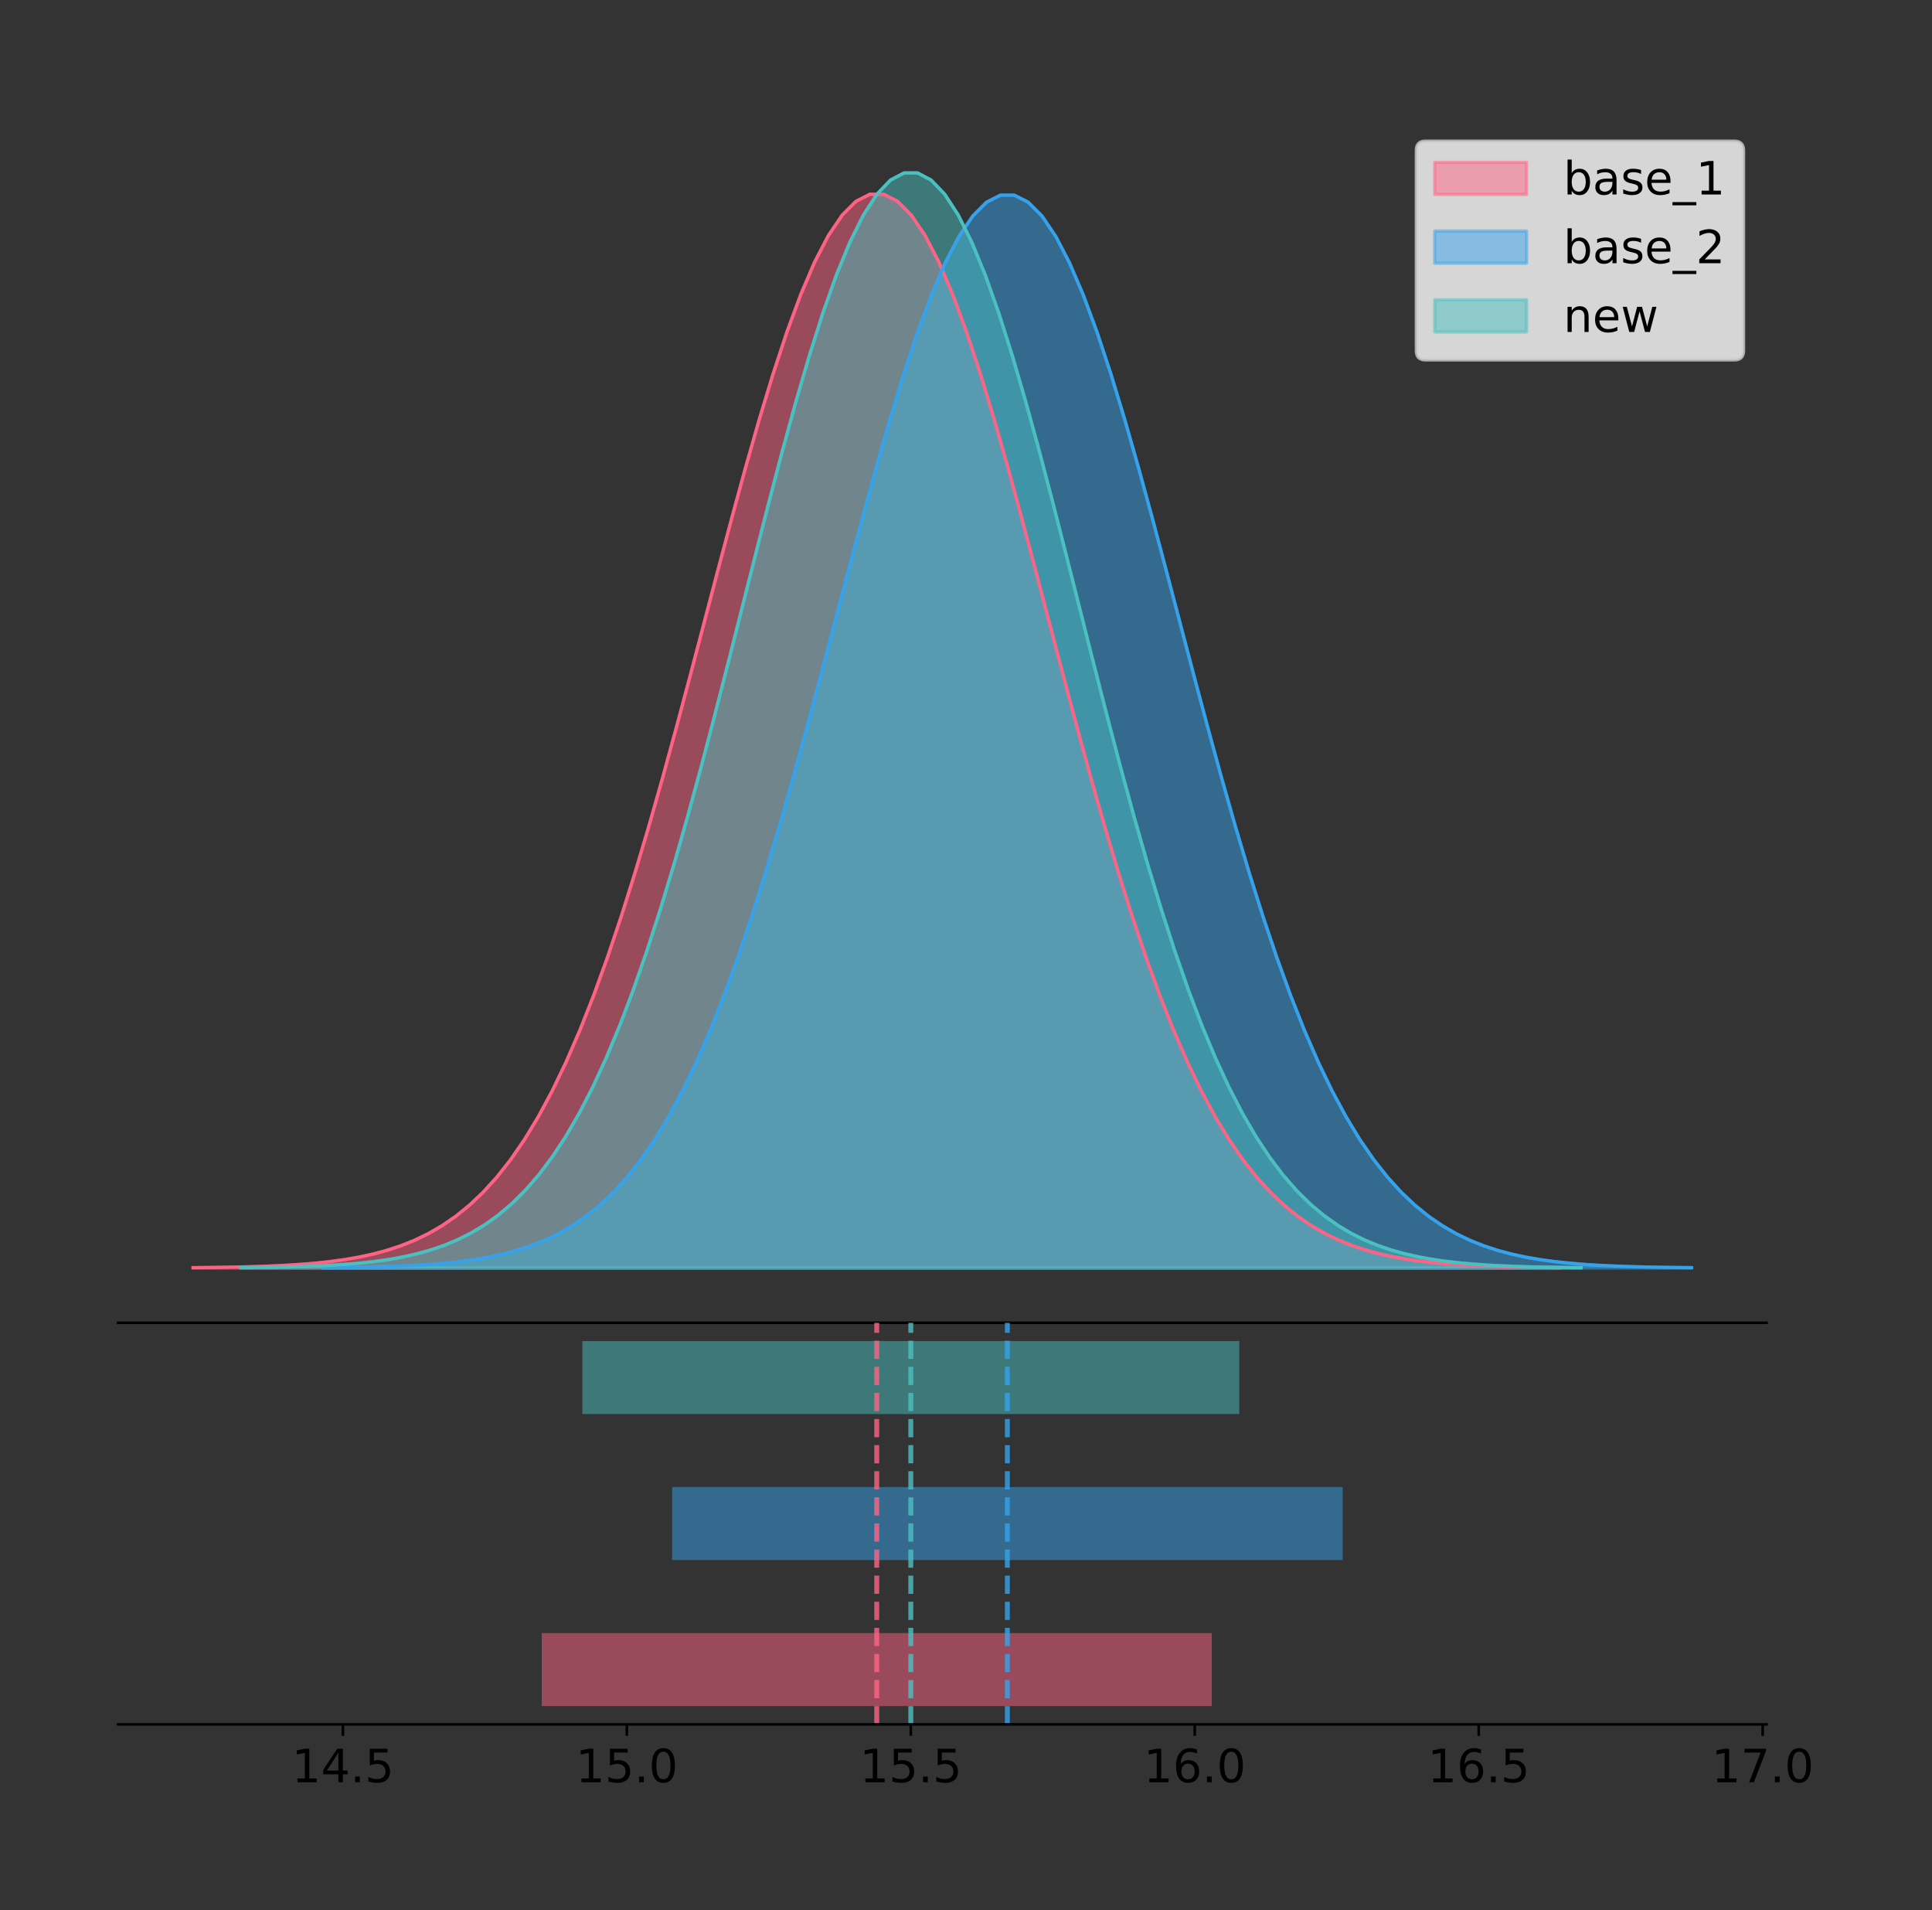 <?xml version="1.0" encoding="utf-8" standalone="no"?>
<!DOCTYPE svg PUBLIC "-//W3C//DTD SVG 1.1//EN"
  "http://www.w3.org/Graphics/SVG/1.1/DTD/svg11.dtd">
<!-- Created with matplotlib (https://matplotlib.org/) -->
<svg height="581.789pt" version="1.1" viewBox="0 0 588.622 581.789" width="588.622pt" xmlns="http://www.w3.org/2000/svg" xmlns:xlink="http://www.w3.org/1999/xlink">
 <rect x="0" y="0" width="588.622" height="581.789" fill="#333333" stroke="none"/>
 <defs>
  <style type="text/css">
*{stroke-linecap:butt;stroke-linejoin:round;}
  </style>
 </defs>
 <g id="figure_1">
  <g id="patch_1">
   <path d="M 0 581.789 
L 588.622 581.789 
L 588.622 0 
L 0 0 
z
" style="fill:none;"/>
  </g>
  <g id="axes_1">
   <g id="patch_2">
    <path d="M 36 402.93 
L 538.2 402.93 
L 538.2 36 
L 36 36 
z
" style="fill:none;"/>
   </g>
   <g id="PolyCollection_1">
    <defs>
     <path d="M 58.827 -195.538 
L 58.827 -195.648 
L 63.035 -195.689 
L 67.243 -195.745 
L 71.451 -195.819 
L 75.659 -195.918 
L 79.867 -196.047 
L 84.075 -196.217 
L 88.282 -196.437 
L 92.49 -196.721 
L 96.698 -197.084 
L 100.906 -197.545 
L 105.114 -198.128 
L 109.322 -198.857 
L 113.53 -199.764 
L 117.738 -200.884 
L 121.945 -202.256 
L 126.153 -203.927 
L 130.361 -205.944 
L 134.569 -208.362 
L 138.777 -211.239 
L 142.985 -214.637 
L 147.193 -218.619 
L 151.4 -223.249 
L 155.608 -228.592 
L 159.816 -234.709 
L 164.024 -241.655 
L 168.232 -249.48 
L 172.44 -258.221 
L 176.648 -267.905 
L 180.856 -278.541 
L 185.063 -290.121 
L 189.271 -302.615 
L 193.479 -315.97 
L 197.687 -330.109 
L 201.895 -344.93 
L 206.103 -360.303 
L 210.311 -376.076 
L 214.519 -392.071 
L 218.726 -408.091 
L 222.934 -423.92 
L 227.142 -439.331 
L 231.35 -454.088 
L 235.558 -467.953 
L 239.766 -480.694 
L 243.974 -492.088 
L 248.182 -501.93 
L 252.389 -510.039 
L 256.597 -516.26 
L 260.805 -520.476 
L 265.013 -522.605 
L 269.221 -522.605 
L 273.429 -520.476 
L 277.637 -516.26 
L 281.845 -510.039 
L 286.052 -501.93 
L 290.26 -492.088 
L 294.468 -480.694 
L 298.676 -467.953 
L 302.884 -454.088 
L 307.092 -439.331 
L 311.3 -423.92 
L 315.508 -408.091 
L 319.715 -392.071 
L 323.923 -376.076 
L 328.131 -360.303 
L 332.339 -344.93 
L 336.547 -330.109 
L 340.755 -315.97 
L 344.963 -302.615 
L 349.171 -290.121 
L 353.378 -278.541 
L 357.586 -267.905 
L 361.794 -258.221 
L 366.002 -249.48 
L 370.21 -241.655 
L 374.418 -234.709 
L 378.626 -228.592 
L 382.834 -223.249 
L 387.041 -218.619 
L 391.249 -214.637 
L 395.457 -211.239 
L 399.665 -208.362 
L 403.873 -205.944 
L 408.081 -203.927 
L 412.289 -202.256 
L 416.497 -200.884 
L 420.704 -199.764 
L 424.912 -198.857 
L 429.12 -198.128 
L 433.328 -197.545 
L 437.536 -197.084 
L 441.744 -196.721 
L 445.952 -196.437 
L 450.16 -196.217 
L 454.367 -196.047 
L 458.575 -195.918 
L 462.783 -195.819 
L 466.991 -195.745 
L 471.199 -195.689 
L 475.407 -195.648 
L 475.407 -195.538 
L 475.407 -195.538 
L 471.199 -195.538 
L 466.991 -195.538 
L 462.783 -195.538 
L 458.575 -195.538 
L 454.367 -195.538 
L 450.16 -195.538 
L 445.952 -195.538 
L 441.744 -195.538 
L 437.536 -195.538 
L 433.328 -195.538 
L 429.12 -195.538 
L 424.912 -195.538 
L 420.704 -195.538 
L 416.497 -195.538 
L 412.289 -195.538 
L 408.081 -195.538 
L 403.873 -195.538 
L 399.665 -195.538 
L 395.457 -195.538 
L 391.249 -195.538 
L 387.041 -195.538 
L 382.834 -195.538 
L 378.626 -195.538 
L 374.418 -195.538 
L 370.21 -195.538 
L 366.002 -195.538 
L 361.794 -195.538 
L 357.586 -195.538 
L 353.378 -195.538 
L 349.171 -195.538 
L 344.963 -195.538 
L 340.755 -195.538 
L 336.547 -195.538 
L 332.339 -195.538 
L 328.131 -195.538 
L 323.923 -195.538 
L 319.715 -195.538 
L 315.508 -195.538 
L 311.3 -195.538 
L 307.092 -195.538 
L 302.884 -195.538 
L 298.676 -195.538 
L 294.468 -195.538 
L 290.26 -195.538 
L 286.052 -195.538 
L 281.845 -195.538 
L 277.637 -195.538 
L 273.429 -195.538 
L 269.221 -195.538 
L 265.013 -195.538 
L 260.805 -195.538 
L 256.597 -195.538 
L 252.389 -195.538 
L 248.182 -195.538 
L 243.974 -195.538 
L 239.766 -195.538 
L 235.558 -195.538 
L 231.35 -195.538 
L 227.142 -195.538 
L 222.934 -195.538 
L 218.726 -195.538 
L 214.519 -195.538 
L 210.311 -195.538 
L 206.103 -195.538 
L 201.895 -195.538 
L 197.687 -195.538 
L 193.479 -195.538 
L 189.271 -195.538 
L 185.063 -195.538 
L 180.856 -195.538 
L 176.648 -195.538 
L 172.44 -195.538 
L 168.232 -195.538 
L 164.024 -195.538 
L 159.816 -195.538 
L 155.608 -195.538 
L 151.4 -195.538 
L 147.193 -195.538 
L 142.985 -195.538 
L 138.777 -195.538 
L 134.569 -195.538 
L 130.361 -195.538 
L 126.153 -195.538 
L 121.945 -195.538 
L 117.738 -195.538 
L 113.53 -195.538 
L 109.322 -195.538 
L 105.114 -195.538 
L 100.906 -195.538 
L 96.698 -195.538 
L 92.49 -195.538 
L 88.282 -195.538 
L 84.075 -195.538 
L 79.867 -195.538 
L 75.659 -195.538 
L 71.451 -195.538 
L 67.243 -195.538 
L 63.035 -195.538 
L 58.827 -195.538 
z
" id="m8679159b8f" style="stroke:#ff6384;stroke-opacity:0.5;"/>
    </defs>
    <g clip-path="url(#p4ffba90b47)">
     <use style="fill:#ff6384;fill-opacity:0.5;stroke:#ff6384;stroke-opacity:0.5;" x="0" xlink:href="#m8679159b8f" y="581.789"/>
    </g>
   </g>
   <g id="PolyCollection_2">
    <defs>
     <path d="M 98.453 -195.538 
L 98.453 -195.648 
L 102.664 -195.689 
L 106.875 -195.745 
L 111.087 -195.819 
L 115.298 -195.917 
L 119.509 -196.047 
L 123.721 -196.216 
L 127.932 -196.436 
L 132.143 -196.72 
L 136.355 -197.083 
L 140.566 -197.544 
L 144.777 -198.125 
L 148.989 -198.854 
L 153.2 -199.76 
L 157.411 -200.879 
L 161.622 -202.251 
L 165.834 -203.92 
L 170.045 -205.935 
L 174.256 -208.351 
L 178.468 -211.226 
L 182.679 -214.621 
L 186.89 -218.6 
L 191.102 -223.227 
L 195.313 -228.565 
L 199.524 -234.677 
L 203.736 -241.617 
L 207.947 -249.435 
L 212.158 -258.17 
L 216.37 -267.846 
L 220.581 -278.473 
L 224.792 -290.044 
L 229.003 -302.527 
L 233.215 -315.871 
L 237.426 -329.999 
L 241.637 -344.808 
L 245.849 -360.169 
L 250.06 -375.928 
L 254.271 -391.91 
L 258.483 -407.917 
L 262.694 -423.733 
L 266.905 -439.132 
L 271.117 -453.876 
L 275.328 -467.731 
L 279.539 -480.461 
L 283.751 -491.846 
L 287.962 -501.68 
L 292.173 -509.782 
L 296.384 -515.998 
L 300.596 -520.211 
L 304.807 -522.338 
L 309.018 -522.338 
L 313.23 -520.211 
L 317.441 -515.998 
L 321.652 -509.782 
L 325.864 -501.68 
L 330.075 -491.846 
L 334.286 -480.461 
L 338.498 -467.731 
L 342.709 -453.876 
L 346.92 -439.132 
L 351.132 -423.733 
L 355.343 -407.917 
L 359.554 -391.91 
L 363.765 -375.928 
L 367.977 -360.169 
L 372.188 -344.808 
L 376.399 -329.999 
L 380.611 -315.871 
L 384.822 -302.527 
L 389.033 -290.044 
L 393.245 -278.473 
L 397.456 -267.846 
L 401.667 -258.17 
L 405.879 -249.435 
L 410.09 -241.617 
L 414.301 -234.677 
L 418.513 -228.565 
L 422.724 -223.227 
L 426.935 -218.6 
L 431.146 -214.621 
L 435.358 -211.226 
L 439.569 -208.351 
L 443.78 -205.935 
L 447.992 -203.92 
L 452.203 -202.251 
L 456.414 -200.879 
L 460.626 -199.76 
L 464.837 -198.854 
L 469.048 -198.125 
L 473.26 -197.544 
L 477.471 -197.083 
L 481.682 -196.72 
L 485.894 -196.436 
L 490.105 -196.216 
L 494.316 -196.047 
L 498.527 -195.917 
L 502.739 -195.819 
L 506.95 -195.745 
L 511.161 -195.689 
L 515.373 -195.648 
L 515.373 -195.538 
L 515.373 -195.538 
L 511.161 -195.538 
L 506.95 -195.538 
L 502.739 -195.538 
L 498.527 -195.538 
L 494.316 -195.538 
L 490.105 -195.538 
L 485.894 -195.538 
L 481.682 -195.538 
L 477.471 -195.538 
L 473.26 -195.538 
L 469.048 -195.538 
L 464.837 -195.538 
L 460.626 -195.538 
L 456.414 -195.538 
L 452.203 -195.538 
L 447.992 -195.538 
L 443.78 -195.538 
L 439.569 -195.538 
L 435.358 -195.538 
L 431.146 -195.538 
L 426.935 -195.538 
L 422.724 -195.538 
L 418.513 -195.538 
L 414.301 -195.538 
L 410.09 -195.538 
L 405.879 -195.538 
L 401.667 -195.538 
L 397.456 -195.538 
L 393.245 -195.538 
L 389.033 -195.538 
L 384.822 -195.538 
L 380.611 -195.538 
L 376.399 -195.538 
L 372.188 -195.538 
L 367.977 -195.538 
L 363.765 -195.538 
L 359.554 -195.538 
L 355.343 -195.538 
L 351.132 -195.538 
L 346.92 -195.538 
L 342.709 -195.538 
L 338.498 -195.538 
L 334.286 -195.538 
L 330.075 -195.538 
L 325.864 -195.538 
L 321.652 -195.538 
L 317.441 -195.538 
L 313.23 -195.538 
L 309.018 -195.538 
L 304.807 -195.538 
L 300.596 -195.538 
L 296.384 -195.538 
L 292.173 -195.538 
L 287.962 -195.538 
L 283.751 -195.538 
L 279.539 -195.538 
L 275.328 -195.538 
L 271.117 -195.538 
L 266.905 -195.538 
L 262.694 -195.538 
L 258.483 -195.538 
L 254.271 -195.538 
L 250.06 -195.538 
L 245.849 -195.538 
L 241.637 -195.538 
L 237.426 -195.538 
L 233.215 -195.538 
L 229.003 -195.538 
L 224.792 -195.538 
L 220.581 -195.538 
L 216.37 -195.538 
L 212.158 -195.538 
L 207.947 -195.538 
L 203.736 -195.538 
L 199.524 -195.538 
L 195.313 -195.538 
L 191.102 -195.538 
L 186.89 -195.538 
L 182.679 -195.538 
L 178.468 -195.538 
L 174.256 -195.538 
L 170.045 -195.538 
L 165.834 -195.538 
L 161.622 -195.538 
L 157.411 -195.538 
L 153.2 -195.538 
L 148.989 -195.538 
L 144.777 -195.538 
L 140.566 -195.538 
L 136.355 -195.538 
L 132.143 -195.538 
L 127.932 -195.538 
L 123.721 -195.538 
L 119.509 -195.538 
L 115.298 -195.538 
L 111.087 -195.538 
L 106.875 -195.538 
L 102.664 -195.538 
L 98.453 -195.538 
z
" id="m52fc72b4f7" style="stroke:#36a2eb;stroke-opacity:0.5;"/>
    </defs>
    <g clip-path="url(#p4ffba90b47)">
     <use style="fill:#36a2eb;fill-opacity:0.5;stroke:#36a2eb;stroke-opacity:0.5;" x="0" xlink:href="#m52fc72b4f7" y="581.789"/>
    </g>
   </g>
   <g id="PolyCollection_3">
    <defs>
     <path d="M 73.271 -195.538 
L 73.271 -195.65 
L 77.397 -195.692 
L 81.523 -195.749 
L 85.648 -195.825 
L 89.774 -195.925 
L 93.9 -196.058 
L 98.026 -196.23 
L 102.152 -196.455 
L 106.277 -196.744 
L 110.403 -197.115 
L 114.529 -197.585 
L 118.655 -198.179 
L 122.781 -198.923 
L 126.907 -199.848 
L 131.032 -200.99 
L 135.158 -202.39 
L 139.284 -204.093 
L 143.41 -206.151 
L 147.536 -208.617 
L 151.661 -211.552 
L 155.787 -215.017 
L 159.913 -219.078 
L 164.039 -223.801 
L 168.165 -229.25 
L 172.29 -235.488 
L 176.416 -242.572 
L 180.542 -250.552 
L 184.668 -259.468 
L 188.794 -269.344 
L 192.919 -280.192 
L 197.045 -292.002 
L 201.171 -304.744 
L 205.297 -318.365 
L 209.423 -332.786 
L 213.548 -347.901 
L 217.674 -363.58 
L 221.8 -379.667 
L 225.926 -395.98 
L 230.052 -412.318 
L 234.178 -428.462 
L 238.303 -444.18 
L 242.429 -459.23 
L 246.555 -473.372 
L 250.681 -486.366 
L 254.807 -497.987 
L 258.932 -508.025 
L 263.058 -516.294 
L 267.184 -522.64 
L 271.31 -526.94 
L 275.436 -529.111 
L 279.561 -529.111 
L 283.687 -526.94 
L 287.813 -522.64 
L 291.939 -516.294 
L 296.065 -508.025 
L 300.19 -497.987 
L 304.316 -486.366 
L 308.442 -473.372 
L 312.568 -459.23 
L 316.694 -444.18 
L 320.82 -428.462 
L 324.945 -412.318 
L 329.071 -395.98 
L 333.197 -379.667 
L 337.323 -363.58 
L 341.449 -347.901 
L 345.574 -332.786 
L 349.7 -318.365 
L 353.826 -304.744 
L 357.952 -292.002 
L 362.078 -280.192 
L 366.203 -269.344 
L 370.329 -259.468 
L 374.455 -250.552 
L 378.581 -242.572 
L 382.707 -235.488 
L 386.832 -229.25 
L 390.958 -223.801 
L 395.084 -219.078 
L 399.21 -215.017 
L 403.336 -211.552 
L 407.462 -208.617 
L 411.587 -206.151 
L 415.713 -204.093 
L 419.839 -202.39 
L 423.965 -200.99 
L 428.091 -199.848 
L 432.216 -198.923 
L 436.342 -198.179 
L 440.468 -197.585 
L 444.594 -197.115 
L 448.72 -196.744 
L 452.845 -196.455 
L 456.971 -196.23 
L 461.097 -196.058 
L 465.223 -195.925 
L 469.349 -195.825 
L 473.474 -195.749 
L 477.6 -195.692 
L 481.726 -195.65 
L 481.726 -195.538 
L 481.726 -195.538 
L 477.6 -195.538 
L 473.474 -195.538 
L 469.349 -195.538 
L 465.223 -195.538 
L 461.097 -195.538 
L 456.971 -195.538 
L 452.845 -195.538 
L 448.72 -195.538 
L 444.594 -195.538 
L 440.468 -195.538 
L 436.342 -195.538 
L 432.216 -195.538 
L 428.091 -195.538 
L 423.965 -195.538 
L 419.839 -195.538 
L 415.713 -195.538 
L 411.587 -195.538 
L 407.462 -195.538 
L 403.336 -195.538 
L 399.21 -195.538 
L 395.084 -195.538 
L 390.958 -195.538 
L 386.832 -195.538 
L 382.707 -195.538 
L 378.581 -195.538 
L 374.455 -195.538 
L 370.329 -195.538 
L 366.203 -195.538 
L 362.078 -195.538 
L 357.952 -195.538 
L 353.826 -195.538 
L 349.7 -195.538 
L 345.574 -195.538 
L 341.449 -195.538 
L 337.323 -195.538 
L 333.197 -195.538 
L 329.071 -195.538 
L 324.945 -195.538 
L 320.82 -195.538 
L 316.694 -195.538 
L 312.568 -195.538 
L 308.442 -195.538 
L 304.316 -195.538 
L 300.19 -195.538 
L 296.065 -195.538 
L 291.939 -195.538 
L 287.813 -195.538 
L 283.687 -195.538 
L 279.561 -195.538 
L 275.436 -195.538 
L 271.31 -195.538 
L 267.184 -195.538 
L 263.058 -195.538 
L 258.932 -195.538 
L 254.807 -195.538 
L 250.681 -195.538 
L 246.555 -195.538 
L 242.429 -195.538 
L 238.303 -195.538 
L 234.178 -195.538 
L 230.052 -195.538 
L 225.926 -195.538 
L 221.8 -195.538 
L 217.674 -195.538 
L 213.548 -195.538 
L 209.423 -195.538 
L 205.297 -195.538 
L 201.171 -195.538 
L 197.045 -195.538 
L 192.919 -195.538 
L 188.794 -195.538 
L 184.668 -195.538 
L 180.542 -195.538 
L 176.416 -195.538 
L 172.29 -195.538 
L 168.165 -195.538 
L 164.039 -195.538 
L 159.913 -195.538 
L 155.787 -195.538 
L 151.661 -195.538 
L 147.536 -195.538 
L 143.41 -195.538 
L 139.284 -195.538 
L 135.158 -195.538 
L 131.032 -195.538 
L 126.907 -195.538 
L 122.781 -195.538 
L 118.655 -195.538 
L 114.529 -195.538 
L 110.403 -195.538 
L 106.277 -195.538 
L 102.152 -195.538 
L 98.026 -195.538 
L 93.9 -195.538 
L 89.774 -195.538 
L 85.648 -195.538 
L 81.523 -195.538 
L 77.397 -195.538 
L 73.271 -195.538 
z
" id="m20903c3f91" style="stroke:#4bc0c0;stroke-opacity:0.5;"/>
    </defs>
    <g clip-path="url(#p4ffba90b47)">
     <use style="fill:#4bc0c0;fill-opacity:0.5;stroke:#4bc0c0;stroke-opacity:0.5;" x="0" xlink:href="#m20903c3f91" y="581.789"/>
    </g>
   </g>
   <g id="line2d_1">
    <path clip-path="url(#p4ffba90b47)" d="M 58.827 386.142 
L 63.035 386.1 
L 67.243 386.044 
L 71.451 385.97 
L 75.659 385.872 
L 79.867 385.742 
L 84.075 385.572 
L 88.282 385.352 
L 92.49 385.069 
L 96.698 384.705 
L 100.906 384.244 
L 105.114 383.662 
L 109.322 382.933 
L 113.53 382.026 
L 117.738 380.906 
L 121.945 379.533 
L 126.153 377.863 
L 130.361 375.846 
L 134.569 373.427 
L 138.777 370.55 
L 142.985 367.152 
L 147.193 363.17 
L 151.4 358.54 
L 155.608 353.197 
L 159.816 347.081 
L 164.024 340.134 
L 168.232 332.31 
L 172.44 323.568 
L 176.648 313.885 
L 180.856 303.248 
L 185.063 291.669 
L 189.271 279.175 
L 193.479 265.82 
L 197.687 251.68 
L 201.895 236.86 
L 206.103 221.486 
L 210.311 205.714 
L 214.519 189.718 
L 218.726 173.699 
L 222.934 157.87 
L 227.142 142.459 
L 231.35 127.702 
L 235.558 113.836 
L 239.766 101.095 
L 243.974 89.701 
L 248.182 79.859 
L 252.389 71.751 
L 256.597 65.529 
L 260.805 61.313 
L 265.013 59.184 
L 269.221 59.184 
L 273.429 61.313 
L 277.637 65.529 
L 281.845 71.751 
L 286.052 79.859 
L 290.26 89.701 
L 294.468 101.095 
L 298.676 113.836 
L 302.884 127.702 
L 307.092 142.459 
L 311.3 157.87 
L 315.508 173.699 
L 319.715 189.718 
L 323.923 205.714 
L 328.131 221.486 
L 332.339 236.86 
L 336.547 251.68 
L 340.755 265.82 
L 344.963 279.175 
L 349.171 291.669 
L 353.378 303.248 
L 357.586 313.885 
L 361.794 323.568 
L 366.002 332.31 
L 370.21 340.134 
L 374.418 347.081 
L 378.626 353.197 
L 382.834 358.54 
L 387.041 363.17 
L 391.249 367.152 
L 395.457 370.55 
L 399.665 373.427 
L 403.873 375.846 
L 408.081 377.863 
L 412.289 379.533 
L 416.497 380.906 
L 420.704 382.026 
L 424.912 382.933 
L 429.12 383.662 
L 433.328 384.244 
L 437.536 384.705 
L 441.744 385.069 
L 445.952 385.352 
L 450.16 385.572 
L 454.367 385.742 
L 458.575 385.872 
L 462.783 385.97 
L 466.991 386.044 
L 471.199 386.1 
L 475.407 386.142 
" style="fill:none;stroke:#ff6384;stroke-linecap:square;"/>
   </g>
   <g id="line2d_2">
    <path clip-path="url(#p4ffba90b47)" d="M 98.453 386.142 
L 102.664 386.1 
L 106.875 386.045 
L 111.087 385.97 
L 115.298 385.872 
L 119.509 385.742 
L 123.721 385.573 
L 127.932 385.353 
L 132.143 385.07 
L 136.355 384.707 
L 140.566 384.246 
L 144.777 383.664 
L 148.989 382.935 
L 153.2 382.029 
L 157.411 380.91 
L 161.622 379.538 
L 165.834 377.87 
L 170.045 375.854 
L 174.256 373.438 
L 178.468 370.563 
L 182.679 367.168 
L 186.89 363.189 
L 191.102 358.563 
L 195.313 353.224 
L 199.524 347.112 
L 203.736 340.172 
L 207.947 332.354 
L 212.158 323.62 
L 216.37 313.944 
L 220.581 303.316 
L 224.792 291.746 
L 229.003 279.262 
L 233.215 265.918 
L 237.426 251.79 
L 241.637 236.982 
L 245.849 221.621 
L 250.06 205.861 
L 254.271 189.879 
L 258.483 173.872 
L 262.694 158.056 
L 266.905 142.658 
L 271.117 127.913 
L 275.328 114.059 
L 279.539 101.328 
L 283.751 89.943 
L 287.962 80.109 
L 292.173 72.008 
L 296.384 65.791 
L 300.596 61.578 
L 304.807 59.451 
L 309.018 59.451 
L 313.23 61.578 
L 317.441 65.791 
L 321.652 72.008 
L 325.864 80.109 
L 330.075 89.943 
L 334.286 101.328 
L 338.498 114.059 
L 342.709 127.913 
L 346.92 142.658 
L 351.132 158.056 
L 355.343 173.872 
L 359.554 189.879 
L 363.765 205.861 
L 367.977 221.621 
L 372.188 236.982 
L 376.399 251.79 
L 380.611 265.918 
L 384.822 279.262 
L 389.033 291.746 
L 393.245 303.316 
L 397.456 313.944 
L 401.667 323.62 
L 405.879 332.354 
L 410.09 340.172 
L 414.301 347.112 
L 418.513 353.224 
L 422.724 358.563 
L 426.935 363.189 
L 431.146 367.168 
L 435.358 370.563 
L 439.569 373.438 
L 443.78 375.854 
L 447.992 377.87 
L 452.203 379.538 
L 456.414 380.91 
L 460.626 382.029 
L 464.837 382.935 
L 469.048 383.664 
L 473.26 384.246 
L 477.471 384.707 
L 481.682 385.07 
L 485.894 385.353 
L 490.105 385.573 
L 494.316 385.742 
L 498.527 385.872 
L 502.739 385.97 
L 506.95 386.045 
L 511.161 386.1 
L 515.373 386.142 
" style="fill:none;stroke:#36a2eb;stroke-linecap:square;"/>
   </g>
   <g id="line2d_3">
    <path clip-path="url(#p4ffba90b47)" d="M 73.271 386.139 
L 77.397 386.097 
L 81.523 386.04 
L 85.648 385.965 
L 89.774 385.864 
L 93.9 385.732 
L 98.026 385.559 
L 102.152 385.334 
L 106.277 385.045 
L 110.403 384.675 
L 114.529 384.204 
L 118.655 383.61 
L 122.781 382.867 
L 126.907 381.941 
L 131.032 380.799 
L 135.158 379.399 
L 139.284 377.696 
L 143.41 375.639 
L 147.536 373.172 
L 151.661 370.238 
L 155.787 366.772 
L 159.913 362.711 
L 164.039 357.989 
L 168.165 352.539 
L 172.29 346.301 
L 176.416 339.217 
L 180.542 331.237 
L 184.668 322.322 
L 188.794 312.445 
L 192.919 301.597 
L 197.045 289.787 
L 201.171 277.045 
L 205.297 263.424 
L 209.423 249.004 
L 213.548 233.888 
L 217.674 218.209 
L 221.8 202.123 
L 225.926 185.809 
L 230.052 169.471 
L 234.178 153.327 
L 238.303 137.61 
L 242.429 122.559 
L 246.555 108.418 
L 250.681 95.423 
L 254.807 83.803 
L 258.932 73.765 
L 263.058 65.495 
L 267.184 59.15 
L 271.31 54.85 
L 275.436 52.679 
L 279.561 52.679 
L 283.687 54.85 
L 287.813 59.15 
L 291.939 65.495 
L 296.065 73.765 
L 300.19 83.803 
L 304.316 95.423 
L 308.442 108.418 
L 312.568 122.559 
L 316.694 137.61 
L 320.82 153.327 
L 324.945 169.471 
L 329.071 185.809 
L 333.197 202.123 
L 337.323 218.209 
L 341.449 233.888 
L 345.574 249.004 
L 349.7 263.424 
L 353.826 277.045 
L 357.952 289.787 
L 362.078 301.597 
L 366.203 312.445 
L 370.329 322.322 
L 374.455 331.237 
L 378.581 339.217 
L 382.707 346.301 
L 386.832 352.539 
L 390.958 357.989 
L 395.084 362.711 
L 399.21 366.772 
L 403.336 370.238 
L 407.462 373.172 
L 411.587 375.639 
L 415.713 377.696 
L 419.839 379.399 
L 423.965 380.799 
L 428.091 381.941 
L 432.216 382.867 
L 436.342 383.61 
L 440.468 384.204 
L 444.594 384.675 
L 448.72 385.045 
L 452.845 385.334 
L 456.971 385.559 
L 461.097 385.732 
L 465.223 385.864 
L 469.349 385.965 
L 473.474 386.04 
L 477.6 386.097 
L 481.726 386.139 
" style="fill:none;stroke:#4bc0c0;stroke-linecap:square;"/>
   </g>
   <g id="patch_3">
    <path d="M 36 402.93 
L 538.2 402.93 
" style="fill:none;stroke:#000000;stroke-linecap:square;stroke-linejoin:miter;stroke-width:0.8;"/>
   </g>
   <g id="legend_1">
    <g id="patch_4">
     <path d="M 434.318 109.627 
L 528.4 109.627 
Q 531.2 109.627 531.2 106.827 
L 531.2 45.8 
Q 531.2 43 528.4 43 
L 434.318 43 
Q 431.518 43 431.518 45.8 
L 431.518 106.827 
Q 431.518 109.627 434.318 109.627 
z
" style="fill:#ffffff;opacity:0.8;stroke:#cccccc;stroke-linejoin:miter;"/>
    </g>
    <g id="patch_5">
     <path d="M 437.118 59.238 
L 465.118 59.238 
L 465.118 49.438 
L 437.118 49.438 
z
" style="fill:#ff6384;opacity:0.5;stroke:#ff6384;stroke-linejoin:miter;"/>
    </g>
    <g id="text_1">
     <!-- base_1 -->
     <defs>
      <path d="M 48.688 27.297 
Q 48.688 37.203 44.609 42.844 
Q 40.531 48.484 33.406 48.484 
Q 26.266 48.484 22.188 42.844 
Q 18.109 37.203 18.109 27.297 
Q 18.109 17.391 22.188 11.75 
Q 26.266 6.109 33.406 6.109 
Q 40.531 6.109 44.609 11.75 
Q 48.688 17.391 48.688 27.297 
z
M 18.109 46.391 
Q 20.953 51.266 25.266 53.625 
Q 29.594 56 35.594 56 
Q 45.562 56 51.781 48.094 
Q 58.016 40.188 58.016 27.297 
Q 58.016 14.406 51.781 6.484 
Q 45.562 -1.422 35.594 -1.422 
Q 29.594 -1.422 25.266 0.953 
Q 20.953 3.328 18.109 8.203 
L 18.109 0 
L 9.078 0 
L 9.078 75.984 
L 18.109 75.984 
z
" id="DejaVuSans-98"/>
      <path d="M 34.281 27.484 
Q 23.391 27.484 19.188 25 
Q 14.984 22.516 14.984 16.5 
Q 14.984 11.719 18.141 8.906 
Q 21.297 6.109 26.703 6.109 
Q 34.188 6.109 38.703 11.406 
Q 43.219 16.703 43.219 25.484 
L 43.219 27.484 
z
M 52.203 31.203 
L 52.203 0 
L 43.219 0 
L 43.219 8.297 
Q 40.141 3.328 35.547 0.953 
Q 30.953 -1.422 24.312 -1.422 
Q 15.922 -1.422 10.953 3.297 
Q 6 8.016 6 15.922 
Q 6 25.141 12.172 29.828 
Q 18.359 34.516 30.609 34.516 
L 43.219 34.516 
L 43.219 35.406 
Q 43.219 41.609 39.141 45 
Q 35.062 48.391 27.688 48.391 
Q 23 48.391 18.547 47.266 
Q 14.109 46.141 10.016 43.891 
L 10.016 52.203 
Q 14.938 54.109 19.578 55.047 
Q 24.219 56 28.609 56 
Q 40.484 56 46.344 49.844 
Q 52.203 43.703 52.203 31.203 
z
" id="DejaVuSans-97"/>
      <path d="M 44.281 53.078 
L 44.281 44.578 
Q 40.484 46.531 36.375 47.5 
Q 32.281 48.484 27.875 48.484 
Q 21.188 48.484 17.844 46.438 
Q 14.5 44.391 14.5 40.281 
Q 14.5 37.156 16.891 35.375 
Q 19.281 33.594 26.516 31.984 
L 29.594 31.297 
Q 39.156 29.25 43.188 25.516 
Q 47.219 21.781 47.219 15.094 
Q 47.219 7.469 41.188 3.016 
Q 35.156 -1.422 24.609 -1.422 
Q 20.219 -1.422 15.453 -0.562 
Q 10.688 0.297 5.422 2 
L 5.422 11.281 
Q 10.406 8.688 15.234 7.391 
Q 20.062 6.109 24.812 6.109 
Q 31.156 6.109 34.562 8.281 
Q 37.984 10.453 37.984 14.406 
Q 37.984 18.062 35.516 20.016 
Q 33.062 21.969 24.703 23.781 
L 21.578 24.516 
Q 13.234 26.266 9.516 29.906 
Q 5.812 33.547 5.812 39.891 
Q 5.812 47.609 11.281 51.797 
Q 16.75 56 26.812 56 
Q 31.781 56 36.172 55.266 
Q 40.578 54.547 44.281 53.078 
z
" id="DejaVuSans-115"/>
      <path d="M 56.203 29.594 
L 56.203 25.203 
L 14.891 25.203 
Q 15.484 15.922 20.484 11.062 
Q 25.484 6.203 34.422 6.203 
Q 39.594 6.203 44.453 7.469 
Q 49.312 8.734 54.109 11.281 
L 54.109 2.781 
Q 49.266 0.734 44.188 -0.344 
Q 39.109 -1.422 33.891 -1.422 
Q 20.797 -1.422 13.156 6.188 
Q 5.516 13.812 5.516 26.812 
Q 5.516 40.234 12.766 48.109 
Q 20.016 56 32.328 56 
Q 43.359 56 49.781 48.891 
Q 56.203 41.797 56.203 29.594 
z
M 47.219 32.234 
Q 47.125 39.594 43.094 43.984 
Q 39.062 48.391 32.422 48.391 
Q 24.906 48.391 20.391 44.141 
Q 15.875 39.891 15.188 32.172 
z
" id="DejaVuSans-101"/>
      <path d="M 50.984 -16.609 
L 50.984 -23.578 
L -0.984 -23.578 
L -0.984 -16.609 
z
" id="DejaVuSans-95"/>
      <path d="M 12.406 8.297 
L 28.516 8.297 
L 28.516 63.922 
L 10.984 60.406 
L 10.984 69.391 
L 28.422 72.906 
L 38.281 72.906 
L 38.281 8.297 
L 54.391 8.297 
L 54.391 0 
L 12.406 0 
z
" id="DejaVuSans-49"/>
     </defs>
     <g transform="translate(476.318 59.238)scale(0.14 -0.14)">
      <use xlink:href="#DejaVuSans-98"/>
      <use x="63.477" xlink:href="#DejaVuSans-97"/>
      <use x="124.756" xlink:href="#DejaVuSans-115"/>
      <use x="176.855" xlink:href="#DejaVuSans-101"/>
      <use x="238.379" xlink:href="#DejaVuSans-95"/>
      <use x="288.379" xlink:href="#DejaVuSans-49"/>
     </g>
    </g>
    <g id="patch_6">
     <path d="M 437.118 80.177 
L 465.118 80.177 
L 465.118 70.377 
L 437.118 70.377 
z
" style="fill:#36a2eb;opacity:0.5;stroke:#36a2eb;stroke-linejoin:miter;"/>
    </g>
    <g id="text_2">
     <!-- base_2 -->
     <defs>
      <path d="M 19.188 8.297 
L 53.609 8.297 
L 53.609 0 
L 7.328 0 
L 7.328 8.297 
Q 12.938 14.109 22.625 23.891 
Q 32.328 33.688 34.812 36.531 
Q 39.547 41.844 41.422 45.531 
Q 43.312 49.219 43.312 52.781 
Q 43.312 58.594 39.234 62.25 
Q 35.156 65.922 28.609 65.922 
Q 23.969 65.922 18.812 64.312 
Q 13.672 62.703 7.812 59.422 
L 7.812 69.391 
Q 13.766 71.781 18.938 73 
Q 24.125 74.219 28.422 74.219 
Q 39.75 74.219 46.484 68.547 
Q 53.219 62.891 53.219 53.422 
Q 53.219 48.922 51.531 44.891 
Q 49.859 40.875 45.406 35.406 
Q 44.188 33.984 37.641 27.219 
Q 31.109 20.453 19.188 8.297 
z
" id="DejaVuSans-50"/>
     </defs>
     <g transform="translate(476.318 80.177)scale(0.14 -0.14)">
      <use xlink:href="#DejaVuSans-98"/>
      <use x="63.477" xlink:href="#DejaVuSans-97"/>
      <use x="124.756" xlink:href="#DejaVuSans-115"/>
      <use x="176.855" xlink:href="#DejaVuSans-101"/>
      <use x="238.379" xlink:href="#DejaVuSans-95"/>
      <use x="288.379" xlink:href="#DejaVuSans-50"/>
     </g>
    </g>
    <g id="patch_7">
     <path d="M 437.118 101.115 
L 465.118 101.115 
L 465.118 91.315 
L 437.118 91.315 
z
" style="fill:#4bc0c0;opacity:0.5;stroke:#4bc0c0;stroke-linejoin:miter;"/>
    </g>
    <g id="text_3">
     <!-- new -->
     <defs>
      <path d="M 54.891 33.016 
L 54.891 0 
L 45.906 0 
L 45.906 32.719 
Q 45.906 40.484 42.875 44.328 
Q 39.844 48.188 33.797 48.188 
Q 26.516 48.188 22.312 43.547 
Q 18.109 38.922 18.109 30.906 
L 18.109 0 
L 9.078 0 
L 9.078 54.688 
L 18.109 54.688 
L 18.109 46.188 
Q 21.344 51.125 25.703 53.562 
Q 30.078 56 35.797 56 
Q 45.219 56 50.047 50.172 
Q 54.891 44.344 54.891 33.016 
z
" id="DejaVuSans-110"/>
      <path d="M 4.203 54.688 
L 13.188 54.688 
L 24.422 12.016 
L 35.594 54.688 
L 46.188 54.688 
L 57.422 12.016 
L 68.609 54.688 
L 77.594 54.688 
L 63.281 0 
L 52.688 0 
L 40.922 44.828 
L 29.109 0 
L 18.5 0 
z
" id="DejaVuSans-119"/>
     </defs>
     <g transform="translate(476.318 101.115)scale(0.14 -0.14)">
      <use xlink:href="#DejaVuSans-110"/>
      <use x="63.379" xlink:href="#DejaVuSans-101"/>
      <use x="124.902" xlink:href="#DejaVuSans-119"/>
     </g>
    </g>
   </g>
  </g>
  <g id="axes_2">
   <g id="patch_8">
    <path d="M 36 525.24 
L 538.2 525.24 
L 538.2 402.93 
L 36 402.93 
z
" style="fill:none;"/>
   </g>
   <g id="patch_9">
    <path clip-path="url(#p892dd8d2a3)" d="M 165.055 519.68 
L 369.179 519.68 
L 369.179 497.442 
L 165.055 497.442 
z
" style="fill:#ff6384;opacity:0.5;"/>
   </g>
   <g id="patch_10">
    <path clip-path="url(#p892dd8d2a3)" d="M 204.767 475.204 
L 409.058 475.204 
L 409.058 452.966 
L 204.767 452.966 
z
" style="fill:#36a2eb;opacity:0.5;"/>
   </g>
   <g id="patch_11">
    <path clip-path="url(#p892dd8d2a3)" d="M 177.427 430.728 
L 377.57 430.728 
L 377.57 408.49 
L 177.427 408.49 
z
" style="fill:#4bc0c0;opacity:0.5;"/>
   </g>
   <g id="matplotlib.axis_1">
    <g id="xtick_1">
     <g id="line2d_4">
      <defs>
       <path d="M 0 0 
L 0 3.5 
" id="m7658ec7359" style="stroke:#000000;stroke-width:0.8;"/>
      </defs>
      <g>
       <use style="stroke:#000000;stroke-width:0.8;" x="104.474" xlink:href="#m7658ec7359" y="525.24"/>
      </g>
     </g>
     <g id="text_4">
      <!-- 14.5 -->
      <defs>
       <path d="M 37.797 64.312 
L 12.891 25.391 
L 37.797 25.391 
z
M 35.203 72.906 
L 47.609 72.906 
L 47.609 25.391 
L 58.016 25.391 
L 58.016 17.188 
L 47.609 17.188 
L 47.609 0 
L 37.797 0 
L 37.797 17.188 
L 4.891 17.188 
L 4.891 26.703 
z
" id="DejaVuSans-52"/>
       <path d="M 10.688 12.406 
L 21 12.406 
L 21 0 
L 10.688 0 
z
" id="DejaVuSans-46"/>
       <path d="M 10.797 72.906 
L 49.516 72.906 
L 49.516 64.594 
L 19.828 64.594 
L 19.828 46.734 
Q 21.969 47.469 24.109 47.828 
Q 26.266 48.188 28.422 48.188 
Q 40.625 48.188 47.75 41.5 
Q 54.891 34.812 54.891 23.391 
Q 54.891 11.625 47.562 5.094 
Q 40.234 -1.422 26.906 -1.422 
Q 22.312 -1.422 17.547 -0.641 
Q 12.797 0.141 7.719 1.703 
L 7.719 11.625 
Q 12.109 9.234 16.797 8.062 
Q 21.484 6.891 26.703 6.891 
Q 35.156 6.891 40.078 11.328 
Q 45.016 15.766 45.016 23.391 
Q 45.016 31 40.078 35.438 
Q 35.156 39.891 26.703 39.891 
Q 22.75 39.891 18.812 39.016 
Q 14.891 38.141 10.797 36.281 
z
" id="DejaVuSans-53"/>
      </defs>
      <g transform="translate(88.888 542.878)scale(0.14 -0.14)">
       <use xlink:href="#DejaVuSans-49"/>
       <use x="63.623" xlink:href="#DejaVuSans-52"/>
       <use x="127.246" xlink:href="#DejaVuSans-46"/>
       <use x="159.033" xlink:href="#DejaVuSans-53"/>
      </g>
     </g>
    </g>
    <g id="xtick_2">
     <g id="line2d_5">
      <g>
       <use style="stroke:#000000;stroke-width:0.8;" x="190.986" xlink:href="#m7658ec7359" y="525.24"/>
      </g>
     </g>
     <g id="text_5">
      <!-- 15.0 -->
      <defs>
       <path d="M 31.781 66.406 
Q 24.172 66.406 20.328 58.906 
Q 16.5 51.422 16.5 36.375 
Q 16.5 21.391 20.328 13.891 
Q 24.172 6.391 31.781 6.391 
Q 39.453 6.391 43.281 13.891 
Q 47.125 21.391 47.125 36.375 
Q 47.125 51.422 43.281 58.906 
Q 39.453 66.406 31.781 66.406 
z
M 31.781 74.219 
Q 44.047 74.219 50.516 64.516 
Q 56.984 54.828 56.984 36.375 
Q 56.984 17.969 50.516 8.266 
Q 44.047 -1.422 31.781 -1.422 
Q 19.531 -1.422 13.062 8.266 
Q 6.594 17.969 6.594 36.375 
Q 6.594 54.828 13.062 64.516 
Q 19.531 74.219 31.781 74.219 
z
" id="DejaVuSans-48"/>
      </defs>
      <g transform="translate(175.4 542.878)scale(0.14 -0.14)">
       <use xlink:href="#DejaVuSans-49"/>
       <use x="63.623" xlink:href="#DejaVuSans-53"/>
       <use x="127.246" xlink:href="#DejaVuSans-46"/>
       <use x="159.033" xlink:href="#DejaVuSans-48"/>
      </g>
     </g>
    </g>
    <g id="xtick_3">
     <g id="line2d_6">
      <g>
       <use style="stroke:#000000;stroke-width:0.8;" x="277.499" xlink:href="#m7658ec7359" y="525.24"/>
      </g>
     </g>
     <g id="text_6">
      <!-- 15.5 -->
      <g transform="translate(261.913 542.878)scale(0.14 -0.14)">
       <use xlink:href="#DejaVuSans-49"/>
       <use x="63.623" xlink:href="#DejaVuSans-53"/>
       <use x="127.246" xlink:href="#DejaVuSans-46"/>
       <use x="159.033" xlink:href="#DejaVuSans-53"/>
      </g>
     </g>
    </g>
    <g id="xtick_4">
     <g id="line2d_7">
      <g>
       <use style="stroke:#000000;stroke-width:0.8;" x="364.011" xlink:href="#m7658ec7359" y="525.24"/>
      </g>
     </g>
     <g id="text_7">
      <!-- 16.0 -->
      <defs>
       <path d="M 33.016 40.375 
Q 26.375 40.375 22.484 35.828 
Q 18.609 31.297 18.609 23.391 
Q 18.609 15.531 22.484 10.953 
Q 26.375 6.391 33.016 6.391 
Q 39.656 6.391 43.531 10.953 
Q 47.406 15.531 47.406 23.391 
Q 47.406 31.297 43.531 35.828 
Q 39.656 40.375 33.016 40.375 
z
M 52.594 71.297 
L 52.594 62.312 
Q 48.875 64.062 45.094 64.984 
Q 41.312 65.922 37.594 65.922 
Q 27.828 65.922 22.672 59.328 
Q 17.531 52.734 16.797 39.406 
Q 19.672 43.656 24.016 45.922 
Q 28.375 48.188 33.594 48.188 
Q 44.578 48.188 50.953 41.516 
Q 57.328 34.859 57.328 23.391 
Q 57.328 12.156 50.688 5.359 
Q 44.047 -1.422 33.016 -1.422 
Q 20.359 -1.422 13.672 8.266 
Q 6.984 17.969 6.984 36.375 
Q 6.984 53.656 15.188 63.938 
Q 23.391 74.219 37.203 74.219 
Q 40.922 74.219 44.703 73.484 
Q 48.484 72.75 52.594 71.297 
z
" id="DejaVuSans-54"/>
      </defs>
      <g transform="translate(348.425 542.878)scale(0.14 -0.14)">
       <use xlink:href="#DejaVuSans-49"/>
       <use x="63.623" xlink:href="#DejaVuSans-54"/>
       <use x="127.246" xlink:href="#DejaVuSans-46"/>
       <use x="159.033" xlink:href="#DejaVuSans-48"/>
      </g>
     </g>
    </g>
    <g id="xtick_5">
     <g id="line2d_8">
      <g>
       <use style="stroke:#000000;stroke-width:0.8;" x="450.523" xlink:href="#m7658ec7359" y="525.24"/>
      </g>
     </g>
     <g id="text_8">
      <!-- 16.5 -->
      <g transform="translate(434.937 542.878)scale(0.14 -0.14)">
       <use xlink:href="#DejaVuSans-49"/>
       <use x="63.623" xlink:href="#DejaVuSans-54"/>
       <use x="127.246" xlink:href="#DejaVuSans-46"/>
       <use x="159.033" xlink:href="#DejaVuSans-53"/>
      </g>
     </g>
    </g>
    <g id="xtick_6">
     <g id="line2d_9">
      <g>
       <use style="stroke:#000000;stroke-width:0.8;" x="537.036" xlink:href="#m7658ec7359" y="525.24"/>
      </g>
     </g>
     <g id="text_9">
      <!-- 17.0 -->
      <defs>
       <path d="M 8.203 72.906 
L 55.078 72.906 
L 55.078 68.703 
L 28.609 0 
L 18.312 0 
L 43.219 64.594 
L 8.203 64.594 
z
" id="DejaVuSans-55"/>
      </defs>
      <g transform="translate(521.45 542.878)scale(0.14 -0.14)">
       <use xlink:href="#DejaVuSans-49"/>
       <use x="63.623" xlink:href="#DejaVuSans-55"/>
       <use x="127.246" xlink:href="#DejaVuSans-46"/>
       <use x="159.033" xlink:href="#DejaVuSans-48"/>
      </g>
     </g>
    </g>
   </g>
   <g id="line2d_10">
    <path clip-path="url(#p892dd8d2a3)" d="M 267.117 525.24 
L 267.117 402.93 
" style="fill:none;stroke:#ff6384;stroke-dasharray:5.55,2.4;stroke-dashoffset:0;stroke-opacity:0.8;stroke-width:1.5;"/>
   </g>
   <g id="line2d_11">
    <path clip-path="url(#p892dd8d2a3)" d="M 306.913 525.24 
L 306.913 402.93 
" style="fill:none;stroke:#36a2eb;stroke-dasharray:5.55,2.4;stroke-dashoffset:0;stroke-opacity:0.8;stroke-width:1.5;"/>
   </g>
   <g id="line2d_12">
    <path clip-path="url(#p892dd8d2a3)" d="M 277.499 525.24 
L 277.499 402.93 
" style="fill:none;stroke:#4bc0c0;stroke-dasharray:5.55,2.4;stroke-dashoffset:0;stroke-opacity:0.8;stroke-width:1.5;"/>
   </g>
   <g id="patch_12">
    <path d="M 36 525.24 
L 538.2 525.24 
" style="fill:none;stroke:#000000;stroke-linecap:square;stroke-linejoin:miter;stroke-width:0.8;"/>
   </g>
  </g>
 </g>
 <defs>
  <clipPath id="p4ffba90b47">
   <rect height="366.93" width="502.2" x="36" y="36"/>
  </clipPath>
  <clipPath id="p892dd8d2a3">
   <rect height="122.31" width="502.2" x="36" y="402.93"/>
  </clipPath>
 </defs>
</svg>
